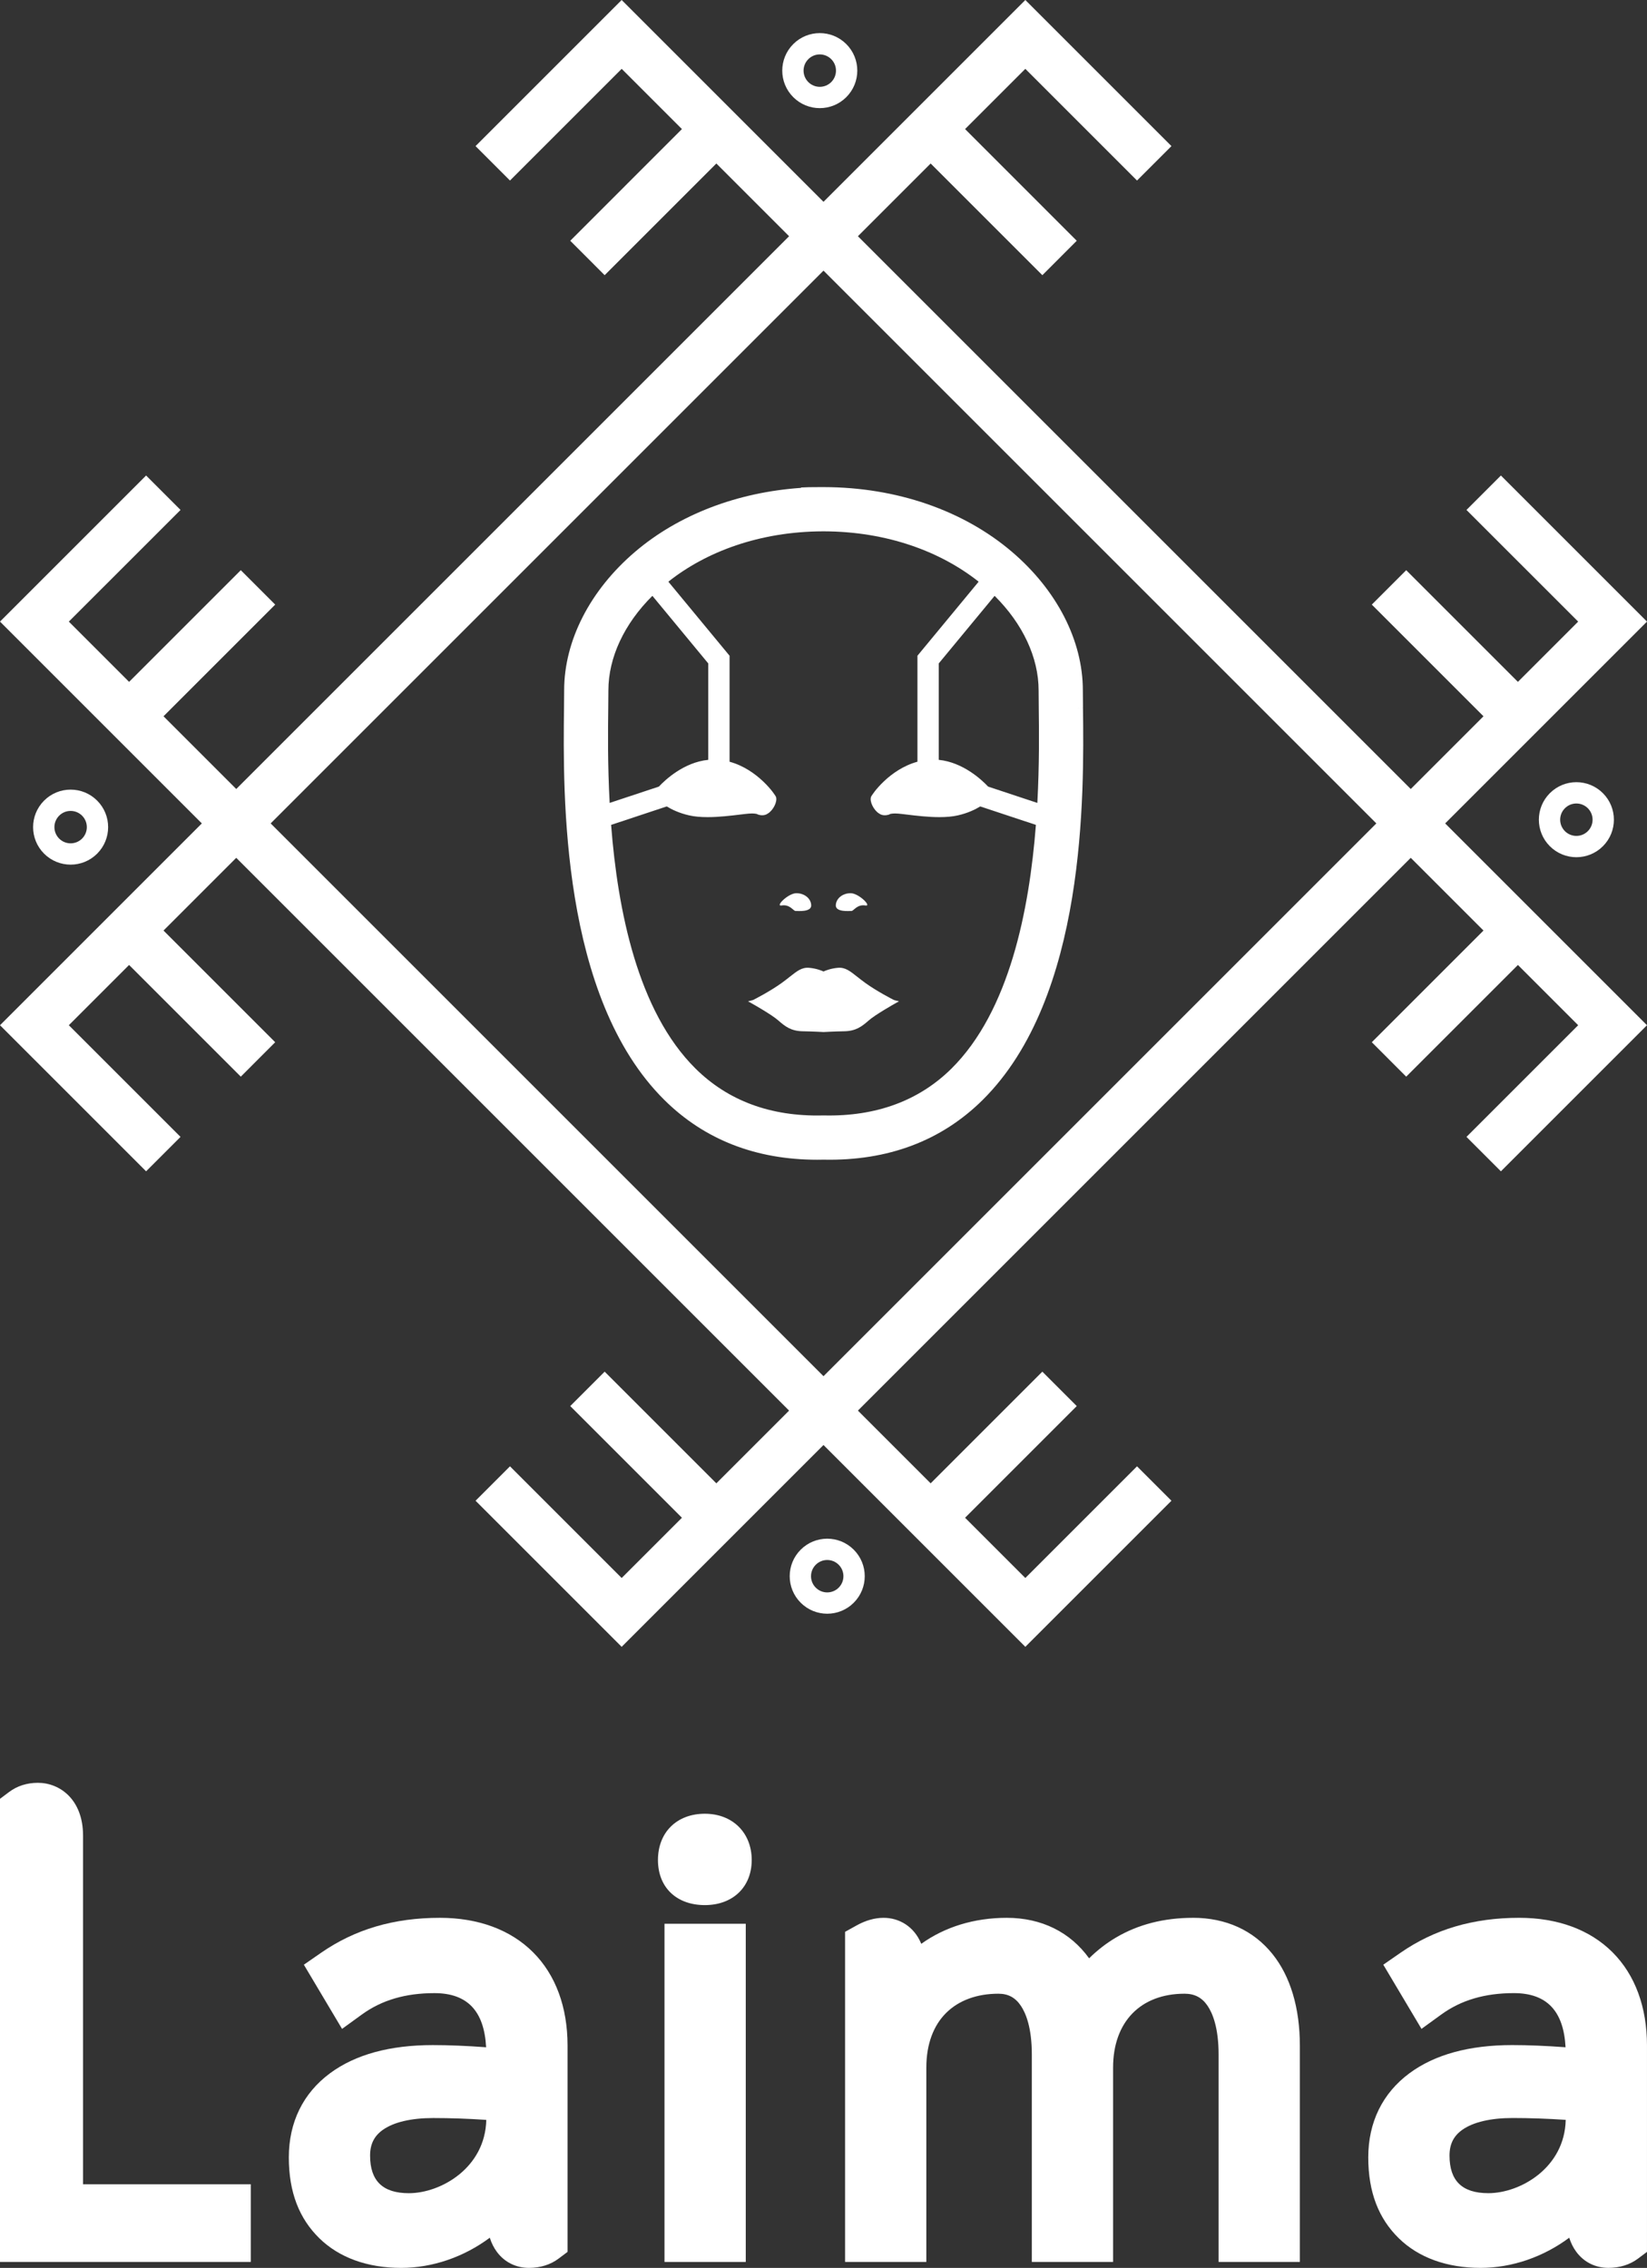 <?xml version="1.0" encoding="UTF-8"?>
<svg id="Camada_1" data-name="Camada 1" xmlns="http://www.w3.org/2000/svg" viewBox="0 0 1391.39 1916.13">
  <rect x="0" y="0" width="1391.39" height="1916.13" fill="#333333" stroke="none"/>
  <defs>
    <style>
      .cls-1 {
        fill: #fff;
      }
    </style>
  </defs>
  <path class="cls-1" d="m714.96,82.08c12.38-12.38,12.38-32.45,0-44.82-12.38-12.38-32.45-12.38-44.82,0-12.38,12.38-12.38,32.45,0,44.82,12.38,12.38,32.45,12.38,44.82,0Zm-32.09-32.09c5.35-5.35,14.01-5.35,19.36,0,5.35,5.35,5.35,14.01,0,19.36-5.35,5.35-14.01,5.35-19.36,0-5.35-5.35-5.35-14.01,0-19.36Z"/>
  <path class="cls-1" d="m1309.32,714.97c12.38,12.38,32.45,12.38,44.82,0,12.38-12.38,12.38-32.45,0-44.82-12.38-12.38-32.45-12.38-44.82,0-12.38,12.38-12.38,32.45,0,44.82Zm32.09-32.09c5.35,5.35,5.35,14.01,0,19.36-5.35,5.35-14.01,5.35-19.36,0-5.35-5.35-5.35-14.01,0-19.36,5.35-5.35,14.01-5.35,19.36,0Z"/>
  <path class="cls-1" d="m755.23,844.92c-1.66-.84-14.36-7.35-24.05-14.32h0c-2.7-1.94-4.98-3.75-7.01-5.35-6.18-4.89-10.27-8.13-16.39-7.55-5.87.53-10.29,2.29-12.08,3.1-1.78-.82-6.21-2.57-12.08-3.1-6.13-.57-10.21,2.67-16.39,7.56-2.03,1.6-4.31,3.41-7.01,5.35-9.7,6.97-22.4,13.48-24.06,14.32l-4.25,1.07,3.99,2.24c.16.09,16.11,9.06,21.69,14.01,5.67,5.02,10.77,8.88,20.37,9.06,8.63.16,17.55.65,17.84.66.09,0,9-.5,17.64-.66,9.59-.19,14.69-4.04,20.37-9.06,5.58-4.94,21.52-13.91,21.68-14.01l3.99-2.24-4.25-1.07Z"/>
  <path class="cls-1" d="m685.31,765.04c0,5.73-11.27,4.63-13.26,4.63-1.86,0-4.72-5.83-11.79-4.63-5.65.96,5.61-10.38,12.52-10.38s12.52,4.65,12.52,10.38Z"/>
  <path class="cls-1" d="m706.09,765.04c0,5.73,11.27,4.63,13.26,4.63,1.86,0,4.72-5.83,11.79-4.63,5.65.96-5.61-10.38-12.52-10.38-6.92,0-12.52,4.65-12.52,10.38Z"/>
  <path class="cls-1" d="m1391.39,525.19l-123.43-123.43-29.08,29.08,94.36,94.35-50.91,50.91-94.36-94.36-29.07,29.08,94.35,94.36-61.44,61.44-467.04-467.03,61.45-61.45,94.36,94.36,29.07-29.08-94.35-94.36,50.9-50.9,94.36,94.36,29.08-29.08L866.2,0l-170.51,170.51L525.19,0l-123.44,123.44,29.08,29.08,94.36-94.36,50.9,50.9-94.35,94.36,29.07,29.08,94.36-94.36,61.45,61.45-467.04,467.03-61.44-61.44,94.35-94.36-29.07-29.08-94.36,94.36-50.91-50.91,94.36-94.35-29.08-29.08L0,525.19l170.5,170.51L0,866.21l27.52,27.52,1.56,1.55,94.35,94.36,29.08-29.08-94.36-94.35,50.91-50.91,94.36,94.36,29.07-29.08-94.35-94.36,61.44-61.44,467.04,467.03-61.45,61.45-94.36-94.36-29.07,29.08,94.35,94.36-50.9,50.9-94.36-94.36-29.08,29.08,123.44,123.44,170.5-170.51,170.51,170.51,123.44-123.44-29.08-29.08-94.36,94.36-50.9-50.9,94.35-94.36-29.07-29.08-94.36,94.36-61.45-61.45,467.04-467.03,61.44,61.44-94.35,94.36,29.07,29.08,94.36-94.36,50.91,50.91-94.36,94.35,29.08,29.08,94.35-94.36,1.56-1.55,27.52-27.52-170.5-170.51,170.5-170.51Zm-695.7,637.54l-467.03-467.03,467.03-467.04,467.04,467.04-467.04,467.03Z"/>
  <path class="cls-1" d="m914.91,597.87l-6.61.07,6.61-.08v-1.03c-.07-5.18-.12-9.73-.12-13.57,0-41.94-21.87-84.63-59.99-117.11-41.13-35.03-97.45-54.42-158.49-54.59l-.95-.02-12.13.09-6.55.26v.32c-53.88,3.68-103.43,22.71-140.09,53.94-38.12,32.48-59.99,75.16-59.99,117.11,0,4.09-.06,8.99-.12,14.61-.87,73.2-2.91,244.63,84.78,331.49,33.83,33.51,77.28,50.5,129.15,50.5,1.69,0,3.39-.02,5.22-.06h.25c54.25,1.13,99.41-15.92,134.24-50.43,87.69-86.86,85.66-258.29,84.79-331.5Zm-401.06.43c.06-5.78.12-10.83.12-15.04,0-27.67,13.36-56.22,37.17-79.84l47.19,57.1v81.47c-20.57,2.04-36.36,16.9-41.71,22.6l-41.58,13.79c-1.76-32.61-1.42-61.11-1.19-80.08Zm289.97,304.52c-27.49,27.23-63.79,40.58-107.68,39.61h-1.14s-.42.01-.42.01c-43.5.96-79.51-12.38-107.01-39.62-48.97-48.5-65.76-134.14-71.3-205.88l47.01-15.59c4.24,2.62,10.46,5.61,18.79,7.54,4.39,1.01,9.54,1.5,15.74,1.5,9.67,0,19.94-1.25,27.5-2.17,3-.36,5.6-.68,7.41-.81,3.63-.29,5.7.07,6.63.32.47.26.99.47,1.58.65l.7.19s.38.1,1.07.18l.45.05c2.05.17,4-.34,5.52-1.44,4.48-2.69,8.1-9.85,6.97-13.8l-.06-.19c-.68-2.03-15.44-23.33-39.24-29.78v-89.56l-51.71-62.56c31.75-25.2,76.87-42.39,130.75-42.55h.59c53.91.16,99.02,17.36,130.79,42.55l-51.7,62.56v89.55c-23.81,6.46-38.57,27.76-39.25,29.79-1.31,3.91,2.35,11.25,6.9,13.99,1.5,1.09,3.39,1.6,5.34,1.45l.61-.05c.65-.08,1.1-.18,1.11-.19l1.29-.32.18-.14c.28-.12.54-.24.8-.38.93-.25,3.01-.61,6.67-.32,1.79.13,4.45.46,7.56.84,7.45.9,17.64,2.14,27.3,2.14,6.2,0,11.35-.49,15.75-1.5,8.34-1.93,14.55-4.92,18.79-7.54l47.02,15.59c-5.55,71.74-22.34,157.38-71.31,205.88Zm72.53-224.44l-41.58-13.79c-5.37-5.7-21.16-20.54-41.71-22.6v-81.47l47.19-57.09c23.8,23.62,37.17,52.16,37.17,79.83,0,4.05.05,8.89.12,14.39v.65c.23,18.97.57,47.47-1.19,80.08Z"/>
  <path class="cls-1" d="m82.07,676.43c-12.38-12.38-32.45-12.38-44.82,0-12.38,12.38-12.38,32.45,0,44.82s32.45,12.38,44.82,0c12.38-12.38,12.38-32.45,0-44.82Zm-32.09,32.09c-5.35-5.35-5.35-14.01,0-19.36,5.35-5.35,14.01-5.35,19.36,0,5.35,5.35,5.35,14.01,0,19.36-5.35,5.35-14.01,5.35-19.36,0Z"/>
  <path class="cls-1" d="m676.43,1309.32c-12.38,12.38-12.38,32.45,0,44.82,12.38,12.38,32.45,12.38,44.82,0,12.38-12.38,12.38-32.45,0-44.82-12.38-12.38-32.45-12.38-44.82,0Zm32.09,32.09c-5.35,5.35-14.01,5.35-19.36,0-5.35-5.35-5.35-14.01,0-19.36,5.35-5.35,14.01-5.35,19.36,0,5.35,5.35,5.35,14.01,0,19.36Z"/>
  <path class="cls-1" d="m70.16,1550.92c0-30.66-19.75-44.63-38.09-44.63-9.32,0-17.55,2.63-24.47,7.82l-7.6,5.7v391.3h211.86v-65.64H70.16v-294.56Z"/>
  <path class="cls-1" d="m371.54,1620.36c-38.78,0-71.58,9.65-100.26,29.51l-14.58,10.1,32.27,54.22,16.84-12.21c16.7-12.1,36.72-17.99,61.21-17.99,27.7,0,42.03,14.98,43.65,45.73-16.68-1.23-31.58-1.83-45.16-1.83-36.18,0-65.34,7.99-86.67,23.76-22.79,16.85-34.84,41.44-34.84,71.12s8.9,51.76,25.73,68.27c16.74,16.42,40.65,25.09,69.14,25.09,26.76,0,53.28-9.38,74.91-25.49,1.41,4.5,3.42,8.52,6.02,12.01,6.48,8.69,16.11,13.48,27.1,13.48,9.51,0,18.15-2.7,24.97-7.82l7.6-5.7v-174.32c0-32.52-10.07-59.77-29.12-78.82-19.05-19.05-46.31-29.12-78.82-29.12Zm39.27,170.71c-.88,40.43-38.3,61.95-65.4,61.95-22.04,0-32.76-10.39-32.76-31.75,0-9.7,3.47-16.65,10.93-21.87,9.22-6.46,23.9-9.88,42.43-9.88,14.21,0,29.66.54,44.8,1.56Z"/>
  <path class="cls-1" d="m595.45,1532.42c-23.69,0-39.6,15.71-39.6,39.1s15.92,38.09,39.6,38.09,39.6-15.31,39.6-38.09-15.92-39.1-39.6-39.1Z"/>
  <rect class="cls-1" x="561.37" y="1625.38" width="68.65" height="285.73"/>
  <path class="cls-1" d="m1007.79,1620.36c-24.41,0-46.27,5.6-64.99,16.64-8.16,4.82-15.75,10.69-22.72,17.56-15.89-22.05-40.08-34.2-69.57-34.2-27.55,0-52.35,7.72-72.22,21.96-6.18-15.03-19.03-21.96-31.8-21.96-7.47,0-15.14,2.16-22.8,6.41l-9.77,5.43v278.91h68.65v-164.22c0-19.56,5.9-35.63,17.05-46.5,10.69-10.41,25.85-15.91,43.84-15.91,8.27,0,14.29,3.24,18.96,10.19,4.23,6.29,9.27,18.54,9.27,41.16v175.27h68.65v-164.22c0-38.49,23.14-62.4,60.39-62.4,8.53,0,14.71,3.26,19.44,10.24,4.24,6.26,9.3,18.48,9.3,41.1v175.27h68.65v-182.81c0-31.73-7.98-58.46-23.09-77.28-16.1-20.06-39.36-30.66-67.27-30.66Z"/>
  <path class="cls-1" d="m1362.27,1649.47c-19.05-19.05-46.31-29.12-78.82-29.12-38.78,0-71.58,9.65-100.26,29.51l-14.58,10.1,32.27,54.22,16.84-12.21c16.7-12.1,36.72-17.99,61.21-17.99,27.7,0,42.03,14.98,43.65,45.73-16.67-1.22-31.58-1.83-45.16-1.83-36.18,0-65.34,7.99-86.67,23.76-22.79,16.85-34.84,41.44-34.84,71.12s8.9,51.76,25.73,68.27c16.74,16.42,40.65,25.09,69.14,25.09,26.77,0,53.28-9.38,74.91-25.49,1.41,4.5,3.42,8.52,6.02,12.01,6.48,8.69,16.11,13.48,27.1,13.48,9.51,0,18.15-2.7,24.97-7.82l7.6-5.7v-174.32c0-32.52-10.07-59.77-29.12-78.82Zm-104.95,203.53c-22.04,0-32.76-10.39-32.76-31.75,0-9.7,3.47-16.65,10.93-21.87,9.22-6.46,23.9-9.88,42.43-9.88,14.21,0,29.66.54,44.8,1.56-.88,40.43-38.3,61.95-65.4,61.95Z"/>
</svg>